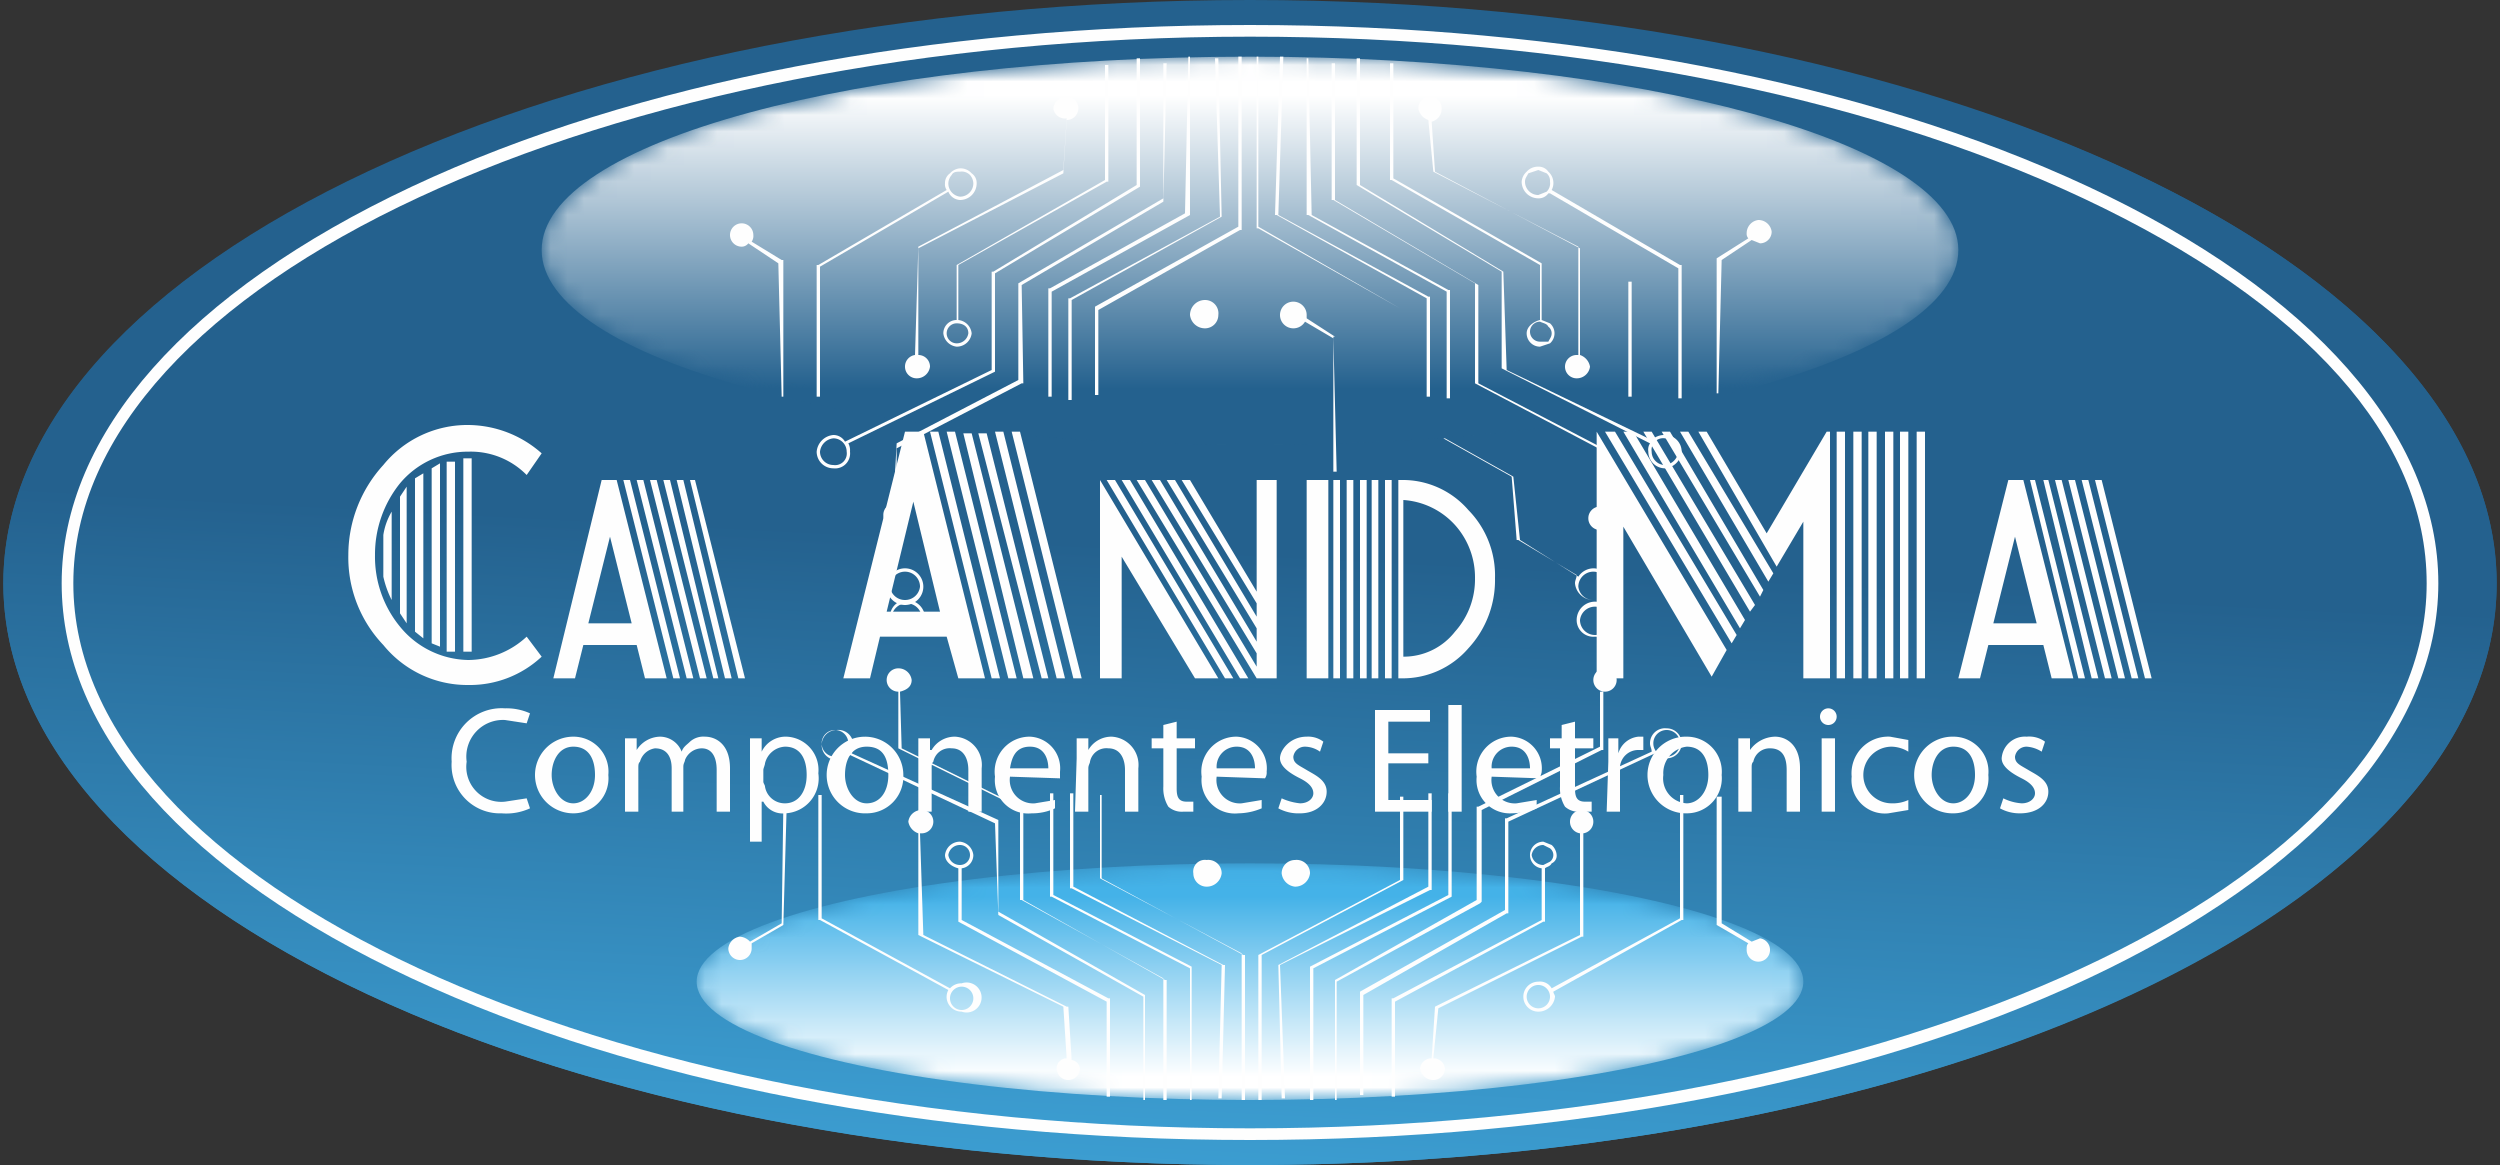 <svg xmlns="http://www.w3.org/2000/svg" xmlns:xlink="http://www.w3.org/1999/xlink" viewBox="0 0 150 69.9"><rect x="0" y="0" width="150" height="69.9" fill="#333333" stroke="none"/><defs><linearGradient id="a" x1="75" y1="5.7" x2="75" y2="23.32" gradientUnits="userSpaceOnUse"><stop offset="0" stop-color="#fff"/><stop offset="1" stop-color="#030202"/></linearGradient><linearGradient id="c" x1="-220.04" y1="-6.21" x2="-220.04" y2="4.61" gradientTransform="rotate(180 -72.5 29.2)" xlink:href="#a"/><linearGradient id="b" x1="72.52" y1="82.98" x2="75.1" y2="32.97" gradientUnits="userSpaceOnUse"><stop offset="0" stop-color="#44b2e8"/><stop offset="1" stop-color="#24618e"/></linearGradient><linearGradient id="d" x1="72.64" y1="80.49" x2="75.1" y2="33.09" xlink:href="#b"/><linearGradient id="f" x1="75" y1="5.7" x2="75" y2="23.32" gradientUnits="userSpaceOnUse"><stop offset="0" stop-color="#fff"/><stop offset="1" stop-color="#24618e"/></linearGradient><linearGradient id="h" x1="-220.04" y1="-6.21" x2="-220.04" y2="4.61" gradientTransform="rotate(180 -72.5 29.2)" gradientUnits="userSpaceOnUse"><stop offset="0" stop-color="#fff"/><stop offset="1" stop-color="#44b2e8"/></linearGradient><mask id="e" x="32.54" y="3.39" width="84.93" height="23.28" maskUnits="userSpaceOnUse"><path d="M117.5 15c0 6.5-19 11.7-42.5 11.7S32.5 21.5 32.5 15 51.5 3.4 75 3.4s42.5 5.2 42.5 11.6Z" fill="url(#a)"/></mask><mask id="g" x="41.8" y="51.75" width="66.39" height="14.3" maskUnits="userSpaceOnUse"><ellipse cx="75" cy="58.9" rx="33.2" ry="7.1" fill="url(#c)"/></mask></defs><g data-name="ca and ma" style="isolation:isolate"><ellipse cx="75" cy="35" rx="74.8" ry="34.9" fill="url(#b)"/><path d="M75 0C33.7 0 .2 15.7.2 35S33.7 69.9 75 69.9s74.8-15.7 74.8-34.9S116.3 0 75 0Zm50.3 58.7C111.9 65 94 68.4 75 68.4S38.1 65 24.7 58.7 3.7 43.9 3.7 35s7.5-17.5 21-23.8S56 1.5 75 1.5s36.9 3.4 50.3 9.7 21 14.8 21 23.8-7.5 17.4-21 23.7Z" fill="url(#b)" style="mix-blend-mode:multiply"/><path d="M125 11.9c-13.4-6.3-31.1-9.7-50-9.7C36.1 2.2 4.4 16.9 4.4 35S36.1 67.7 75 67.7 145.6 53 145.6 35c0-8.7-7.3-16.9-20.6-23.1Z" fill="url(#d)"/><path d="M145.6 35c0 18-31.7 32.7-70.6 32.7S4.4 53 4.4 35 36.1 2.2 75 2.2c18.9 0 36.6 3.4 50 9.7s20.6 14.4 20.6 23.1ZM75 1.5c-19 0-36.9 3.4-50.3 9.7S3.7 26 3.7 35s7.5 17.4 21 23.7S56 68.4 75 68.4s36.9-3.4 50.3-9.7 21-14.8 21-23.7-7.5-17.5-21-23.8S94 1.5 75 1.5Z" fill="#fefefe"/><g mask="url(#e)"><path d="M117.5 15c0 6.5-19 11.7-42.5 11.7S32.5 21.5 32.5 15 51.5 3.4 75 3.4s42.5 5.2 42.5 11.6Z" fill="url(#f)"/></g><g mask="url(#g)"><ellipse cx="75" cy="58.9" rx="33.2" ry="7.1" fill="url(#h)"/></g><path d="m46.9 15.6-1.8-1.1a.6.6 0 0 0 .1-.4.7.7 0 1 0-1.4 0 .7.7 0 0 0 .7.7.5.5 0 0 0 .4-.2l1.8 1.2.2 8h.1v-8.2Zm2.3.4 7.7-4.5a.8.8 0 0 0 .7.5 1 1 0 0 0 1-1 .7.7 0 0 0-.3-.6.9.9 0 0 0-.7-.3.9.9 0 0 0-.6.3.7.7 0 0 0-.3.6.6.6 0 0 0 .1.4l-7.7 4.5H49v7.9h.2Zm7.9-5.5c.1-.2.3-.2.5-.2a.7.7 0 0 1 .6.2.8.8 0 0 1 .2.5.8.8 0 0 1-.8.8.8.8 0 0 1-.7-.8.8.8 0 0 1 .2-.5ZM64 7.1l-.2 3.1-8.7 4.6-.2 6.5a.7.7 0 0 0-.6.7.7.7 0 0 0 .7.7.8.8 0 0 0 .8-.7.7.7 0 0 0-.7-.7v-6.4l8.7-4.5.2-3.2a.7.7 0 1 0 0-1.4.8.8 0 0 0-.8.7.7.7 0 0 0 .8.6Zm28.3 4.8a.7.7 0 0 0 .6-.3h.1l7.7 4.5v7.8h.2v-8h-.1l-7.7-4.5a.9.9 0 0 0 .1-.5.9.9 0 0 0-.3-.6.7.7 0 0 0-.6-.3.9.9 0 0 0-.7.3.9.9 0 0 0-.3.6 1 1 0 0 0 1 1Zm-.6-1.5.6-.2.5.2a.6.6 0 0 1 .2.5.7.7 0 0 1-.2.6l-.5.2a.8.8 0 0 1-.8-.8c0-.2.1-.3.2-.5Zm6.2 13.4v-6.9h-.2v6.9Zm-5.5-7.9v3.3c-.4.1-.8.4-.8.8a.8.8 0 0 0 .8.8l.6-.2a.8.8 0 0 0 0-1.2l-.5-.2v-3.4l-8.9-5.1V3.8h-.2v7h.1Zm.5 3.7a.5.5 0 0 1 .2.4c0 .2-.1.3-.2.5h-.5a.6.6 0 0 1-.6-.6.6.6 0 0 1 .6-.6c.2.1.4.1.5.3Zm-14.4-6.7 8.3 4.6v6.4h.2v-6.5h-.1l-8.2-4.5-.2-9.4h-.1v9.4Zm-21.1 2.9v3.4a.8.8 0 0 0-.8.8.9.9 0 0 0 .8.8.9.9 0 0 0 .9-.8.9.9 0 0 0-.8-.8v-3.3l8.9-5h.1v-7h-.2v6.9l-8.9 5.1Zm.7 4.2a.7.7 0 0 1-.7.6.6.6 0 0 1-.6-.6.6.6 0 0 1 .6-.6c.4 0 .7.2.7.6ZM85.7 7.2l.3 3.1 8.7 4.5v6.5h-.1a.7.7 0 0 0 0 1.4.8.8 0 0 0 .8-.7.9.9 0 0 0-.6-.7v-6.4l-8.7-4.6-.2-3a.8.8 0 0 0 .6-.8.7.7 0 0 0-1.4 0 .9.9 0 0 0 .6.7Zm-9 5.7.3-9.5h-.2l-.3 9.5h.1l9 5v5.9h.2v-6h-.1Zm3.4 7.3-1.7-1.1v-.2a.8.8 0 1 0-1.6 0 .8.8 0 0 0 .8.8.8.8 0 0 0 .7-.4l1.7 1v8h.2l-.2-8.1Zm15.5 13.9a1.1 1.1 0 0 0-.9.5l-3.5-2.2-.4-3.8-4.1-2.3h-.1l4.1 2.3.3 3.8h.1l3.5 2.1c0 .2-.1.3-.1.5a1.1 1.1 0 0 0 1.1 1 1 1 0 0 0 1-1 1 1 0 0 0-1-.9Zm0 1.9a.9.9 0 0 1-.9-.8.9.9 0 0 1 1.8 0 .9.9 0 0 1-.9.8ZM75.5 13.6V3.4h-.1v10.3h.1l8.5 4.8v5.2-5.2Zm30-.4a.8.8 0 0 0-.7.8.4.4 0 0 0 .1.3l-1.9 1.2v8.1h.1l.2-8 1.8-1.2.5.2a.7.7 0 0 0 .7-.7.8.8 0 0 0-.8-.7Zm-45.8 9.1v-5.9l8.7-5.2V3.5h-.2v7.6l-8.6 5.2h-.1v5.9l-8.8 4.3a.8.8 0 0 0-.7-.4 1.1 1.1 0 0 0-1 1 1 1 0 0 0 1 1 .9.9 0 0 0 1-1 .9.9 0 0 0-.1-.5ZM50 27.9a.8.8 0 0 1-.8-.8.9.9 0 0 1 .8-.8.8.8 0 0 1 .8.8.7.7 0 0 1-.8.8Zm49.9-1.8a1.1 1.1 0 0 0-.8.3l-8.7-4.2-.2-5.9-8.6-5.2V3.5h-.2v7.6l8.7 5.2v5.8l8.9 4.5a.7.7 0 0 0-.1.5 1 1 0 0 0 1 1 1.1 1.1 0 0 0 1-1 1 1 0 0 0-1-1Zm0 1.8a.8.8 0 0 1-.8-.8.7.7 0 0 1 .8-.8.8.8 0 0 1 .8.8.9.9 0 0 1-.8.8Zm-3.7 2.5-.2-3.6-7.3-3.8v-5.9L80.1 12V3.8h-.2V12h.1l8.5 5v6l7.4 3.9v3.5a.7.7 0 0 0-.6.7.7.7 0 0 0 1.4 0 .7.7 0 0 0-.5-.7ZM61.3 17.1l8.5-5 .2-8.3h-.2v8.1L61.1 17v5.8l-7.3 3.8-.2 3.6a.7.7 0 0 0-.6.7.7.7 0 0 0 1.4 0 .7.7 0 0 0-.6-.7v-3.3l7.5-3.9h.1Zm10.1-4.2V3.4h-.1l-.2 9.4-8.1 4.5h-.1v6.5h.2v-6.3l8.3-4.6ZM54.3 34.1a1.1 1.1 0 0 0-1.1 1.1 1.1 1.1 0 0 0 2.2 0 1.1 1.1 0 0 0-1.1-1.1Zm0 1.9a.9.9 0 0 1-.9-.8.9.9 0 0 1 1.8 0 .9.9 0 0 1-.9.8Zm18-18a.9.9 0 0 0-.9.9.9.9 0 0 0 .9.8.8.8 0 0 0 .8-.8.8.8 0 0 0-.8-.9Zm2-14.6v10.2l-8.6 4.8v5.3h.2v-5.1l8.5-4.8h.1V3.4Zm-1 9.6-.2-9.5h-.2l.3 9.5-9 4.9h-.1V24h.2v-6l9-5Z" fill="#fefefe"/><path d="m86 63.5.3-3 8.6-4.3h.1V50a.7.7 0 0 0 .6-.7.7.7 0 0 0-1.4 0 .7.7 0 0 0 .6.7v6.1l-8.7 4.3-.2 3.1a.7.7 0 0 0-.7.6.8.8 0 0 0 .8.7.7.7 0 0 0 .7-.7.7.7 0 0 0-.7-.6Zm-21.7.1-.2-3.2H64l-8.6-4.3-.2-6.1h.1a.7.7 0 0 0 0-1.4.8.8 0 0 0-.8.7.9.9 0 0 0 .6.7v6.1l8.7 4.3.2 3.1a.6.6 0 0 0-.6.6.7.7 0 0 0 1.4 0 .6.6 0 0 0-.5-.5Zm22.8-9.8v-6.2h-.2v6.1L78.6 58v8h.2v-7.9l8.3-4.3Zm-29.4 1.4v-3.1a.8.8 0 0 0 .7-.8.9.9 0 0 0-.8-.8.9.9 0 0 0-.9.8c0 .4.4.7.8.8v3.2l8.9 4.8v5.7h.2v-5.9h-.1Zm-.8-3.9a.7.7 0 0 1 .7-.6.6.6 0 0 1 0 1.2.7.7 0 0 1-.7-.6Zm43.1-7.6a.9.9 0 0 0-1 .9c0 .2.1.3.1.5l-8.7 4h-.1v5.5l-8.7 4.9v6.2h.2v-6l8.6-4.9h.1v-5.5l8.8-4.1a.8.8 0 0 0 .7.3.9.9 0 1 0 0-1.8Zm0 1.7a.8.8 0 1 1 0-1.6.8.8 0 0 1 0 1.6Zm-7.3 9.9v-3.2c.1-.1.3-.1.4-.3a.5.5 0 0 0 .3-.5.9.9 0 0 0-.3-.6l-.5-.2a.8.8 0 0 0-.8.8.8.8 0 0 0 .7.8v3.1l-8.9 4.7h-.1v5.9h.2v-5.7l8.9-4.8Zm-.8-4a.7.7 0 0 1 .7-.6l.4.2a.5.5 0 0 1 0 .8l-.4.2a.7.7 0 0 1-.7-.6ZM57.7 59a.9.9 0 0 0-.7.3l-7.7-4.2v-7.4h-.2v7.5h.1l7.7 4.2a.9.9 0 0 0-.1.5.9.9 0 0 0 .9.8.9.9 0 1 0 0-1.7Zm0 1.6a.7.7 0 1 1 0-1.4.7.7 0 1 1 0 1.4Zm47.9-4.3-.5.2-1.8-1.1v-7.6h-.3v7.7l1.9 1.1c-.1.1-.1.2-.1.4a.7.7 0 0 0 1.4 0 .7.7 0 0 0-.6-.7Zm-10-15.5a.7.7 0 1 0 .7-.7.7.7 0 0 0-.7.7Zm.1-2.6a1 1 0 0 0 1.1-1 1.1 1.1 0 0 0-2.2 0 1 1 0 0 0 1.1 1Zm0-1.8a.9.9 0 0 1 .9.8.9.9 0 0 1-1.8 0 .9.9 0 0 1 .9-.8Zm-6.8 17.7v-5.5l7.2-3.6h.1v-3.5H96v3.3l-7.3 3.6h-.1V54l-8.5 4.8V66h.1v-7.1l8.6-4.7Zm-42 1.3L45 56.5a.9.9 0 0 0-.6-.3.8.8 0 0 0-.7.7.7.7 0 1 0 1.4 0v-.3l1.9-1.1.2-7.1H47ZM54.4 38a1 1 0 0 0 1.1-1 1.1 1.1 0 0 0-1.1-1 1 1 0 0 0-1 1 .9.9 0 0 0 1 1Zm0-1.8a.9.9 0 0 1 .9.8.9.9 0 1 1-1.8 0 .9.9 0 0 1 .9-.8ZM71.5 58l-8.3-4.3v-6.1H63v6.2h.1l8.3 4.3V66h.1v-7.9Zm-1.5.8h-.1L61.4 54v-5.5l-7.3-3.6-.1-3.4c.4-.1.7-.3.7-.7a.8.8 0 0 0-.8-.7.7.7 0 0 0 0 1.4v3.4l7.3 3.6V54h.1l8.5 4.7V66h.2v-7.1Zm30.8-3.7-7.7 4.2a.8.8 0 0 0-.8-.4.9.9 0 0 0 0 1.8 1 1 0 0 0 1-.9c0-.1-.1-.2-.1-.3l7.7-4.3h.1v-7.5h-.2Zm-8.5 5.4a.7.7 0 1 1 0-1.4.7.7 0 1 1 0 1.4Zm-32.4-5.8v-5.5l-8.8-4a.9.9 0 0 0 .1-.5.9.9 0 0 0-1-.9.9.9 0 1 0 0 1.8 1.1 1.1 0 0 0 .8-.3l8.7 4.1.2 5.5 8.7 4.9V66h.1v-6.3Zm-9.8-9.3a.8.8 0 1 1 0-1.6.8.8 0 1 1 0 1.6Zm16 7.3v-5H66v5l8.5 4.5V66h.2v-8.7h-.1Zm-1.7.5v-5.6h-.2v5.7h.1l9 4.6-.2 8h.2l.2-8h-.1Zm19.8-.4v-5H84v5l-8.5 4.5V66h.2v-8.7Zm-6.5.4a.9.9 0 0 0 .9-.8.8.8 0 0 0-.9-.8.8.8 0 0 0-.8.8.9.9 0 0 0 .8.8Zm8.1.2h.1v-5.8h-.2v5.6l-9 4.7.2 8h.2l-.3-8Zm-13.4-.2a.9.9 0 0 0 .9-.8.8.8 0 0 0-.9-.8.7.7 0 0 0-.8.8.8.8 0 0 0 .8.8ZM32.5 27.2l-.9 1.3a4.7 4.7 0 0 0-3.5-1.4A5.3 5.3 0 0 0 24 29a6.8 6.8 0 0 0-1.5 4.3 6.6 6.6 0 0 0 1.5 4.3 5.4 5.4 0 0 0 4.1 2 5.2 5.2 0 0 0 3.5-1.4l.9 1.2a6.3 6.3 0 0 1-4.4 1.7 6.5 6.5 0 0 1-5.1-2.4 7.6 7.6 0 0 1-2.1-5.4 8 8 0 0 1 2.1-5.4 6.5 6.5 0 0 1 5.1-2.4 6.7 6.7 0 0 1 4.4 1.7Zm-9 8.8a5.9 5.9 0 0 1-.5-1.4v-2.5a3.9 3.9 0 0 1 .5-1.4Zm.9 1.4-.4-.6v-7l.4-.6Zm1 .9-.5-.4v-9.2l.5-.3Zm1 .5-.5-.2V28.1l.5-.3Zm.9.3h-.5V27.7h.5Zm1 0h-.5V27.5h.5ZM40 40.7h-1.3l-.5-2H35l-.5 2h-1.3l2.9-11.9h.9Zm-2.1-3.3-1.3-5.2-1.3 5.2Zm2.9 3.3h-.4l-3-11.9h.4Zm.8 0h-.4l-3-11.9h.4Zm.8 0H42l-3-11.9h.4Zm.7 0h-.3l-3-11.9h.4Zm.8 0h-.4l-2.9-11.9h.4Zm.8 0h-.4l-2.9-11.9h.3Z" fill="#fefefe"/><path d="M59.1 40.7h-1.6l-.7-2.5h-4l-.6 2.5h-1.6l3.7-14.8h1.1Zm-2.7-4-1.6-6.6-1.6 6.6Zm3.6 4h-.5l-3.7-14.8h.5Zm1 0h-.5l-3.7-14.8h.5Zm1 0h-.6L57.8 26h.5Zm.9 0h-.4L58.7 26h.5Zm1 0h-.5l-3.7-14.8h.5Zm1 0h-.5l-3.7-14.8h.5ZM73.1 40.7h-1.4l-4.4-7.3v7.3H66V28.8Zm.9 0h-.5l-7.1-11.9h.5Zm.9 0h-.5l-7.1-11.9h.5Zm1.7 0h-1.2l-7.2-11.9h.5L75.4 40v-.8l-6.3-10.4h.5l5.8 9.7v-.8L70 28.8h.5l4.9 8.2v-.8l-4.5-7.4h.5l4 6.7v-6.7h1.2ZM79.7 40.7h-1.3V28.8h1.3Zm.7 0H80V28.8h.4Zm.8 0h-.4V28.8h.4Zm.8 0h-.4V28.8h.4Zm.7 0h-.4V28.8h.4Zm.8 0h-.4V28.8h.4Zm6.2-6a6 6 0 0 1-1.6 4.2 5.2 5.2 0 0 1-4 1.8h-.2V28.8h.2a5.2 5.2 0 0 1 4 1.8 5.6 5.6 0 0 1 1.6 4.1Zm-1.2 0a4.7 4.7 0 0 0-1.2-3.2 4.6 4.6 0 0 0-3.1-1.5v9.4a3.9 3.9 0 0 0 3.1-1.5 4.7 4.7 0 0 0 1.2-3.2ZM103.6 39l-.9 1.6-5.3-9v9.1h-1.6V25.9Zm.6-.9-.3.5-7.6-12.7h.6Zm.5-.9-.3.5-7-11.8h.6Zm.6-.9-.3.4-6.4-10.8h.5Zm.5-.9-.2.4-5.9-9.9h.5Zm.6-1-.3.5-5.3-9h.5Zm3.4 6.3h-1.6v-9.4l-1.6 2.7-4.7-8.1h.5L106 32l3.6-6.1h.2Zm.9 0h-.5V25.9h.5Zm1 0h-.5V25.9h.5Zm.9 0h-.5V25.9h.5Zm1 0h-.5V25.9h.5Zm.9 0h-.5V25.9h.5Zm1 0h-.5V25.9h.5ZM124.4 40.7h-1.3l-.5-2h-3.3l-.5 2h-1.3l3-11.9h.9Zm-2.2-3.3-1.3-5.2-1.3 5.2Zm2.9 3.3h-.4l-2.9-11.9h.3Zm.8 0h-.4l-2.9-11.9h.3Zm.8 0h-.4l-3-11.9h.4Zm.8 0h-.4l-3-11.9h.4Zm.8 0h-.4l-3-11.9h.4Zm.8 0h-.4l-3-11.9h.4ZM31.8 48.5a3.4 3.4 0 0 1-1.7.3 2.9 2.9 0 0 1-3-3.1 3 3 0 0 1 3.2-3.2 3.4 3.4 0 0 1 1.5.3l-.2.6-1.3-.2a2.2 2.2 0 0 0-2.3 2.5 2.1 2.1 0 0 0 2.3 2.4l1.3-.2ZM34.4 48.8a2.3 2.3 0 0 1 0-4.6 2.1 2.1 0 0 1 2.1 2.3 2.1 2.1 0 0 1-2.1 2.3Zm0-.6c.7 0 1.3-.7 1.3-1.7s-.4-1.7-1.3-1.7-1.3.9-1.3 1.7.5 1.7 1.3 1.7ZM37.5 45.5v-1.2h.7v.7a1.7 1.7 0 0 1 1.4-.8 1.4 1.4 0 0 1 1.3.9c.1-.3.3-.4.5-.6a1.2 1.2 0 0 1 .9-.3c.6 0 1.5.4 1.5 1.9v2.6H43v-2.5c0-.8-.3-1.3-.9-1.3a1.1 1.1 0 0 0-1 .7c0 .1-.1.2-.1.4v2.7h-.7v-2.6c0-.7-.3-1.2-1-1.2a1.1 1.1 0 0 0-.9.8c-.1.1-.1.2-.1.4v2.6h-.8ZM45 45.7v-1.4h.7v.8a1.6 1.6 0 0 1 1.5-.9 2 2 0 0 1 1.9 2.2 2.1 2.1 0 0 1-2 2.4 1.3 1.3 0 0 1-1.3-.7h-.1v2.4H45Zm.8 1.2c0 .1.1.2.1.3a1.2 1.2 0 0 0 1.2 1c.8 0 1.3-.7 1.3-1.7s-.4-1.7-1.3-1.7a1.3 1.3 0 0 0-1.2 1c0 .1-.1.3-.1.4ZM52 48.8a2.3 2.3 0 1 1 2.2-2.3 2.2 2.2 0 0 1-2.2 2.3Zm0-.6c.8 0 1.3-.7 1.3-1.7s-.3-1.7-1.3-1.7-1.3.9-1.3 1.7.5 1.7 1.3 1.7ZM55.1 45.5v-1.2h.7v.7h.1a1.6 1.6 0 0 1 1.4-.8 1.7 1.7 0 0 1 1.6 1.9v2.6h-.8v-2.5c0-.7-.3-1.3-1-1.3a1 1 0 0 0-1.1.8c-.1.1-.1.2-.1.4v2.6h-.8ZM60.6 46.6a1.4 1.4 0 0 0 1.5 1.6l1.2-.2v.5a3.2 3.2 0 0 1-1.4.3 2 2 0 0 1-2.2-2.2 2.1 2.1 0 0 1 2.1-2.4 1.9 1.9 0 0 1 1.8 2.1v.4Zm2.3-.5c0-.5-.2-1.3-1.1-1.3s-1.1.7-1.2 1.3ZM64.6 45.5v-1.2h.7v.7a1.6 1.6 0 0 1 1.4-.8 1.7 1.7 0 0 1 1.6 1.9v2.6h-.8v-2.5c0-.7-.3-1.3-1-1.3a1 1 0 0 0-1.1.8c0 .1-.1.2-.1.4v2.6h-.8ZM70.6 43.3v1h1.1v.6h-1.1v2.4c0 .5.1.8.6.8h.4v.6H71a1.2 1.2 0 0 1-.9-.3 2.1 2.1 0 0 1-.3-1.2v-2.3h-.7v-.6h.7v-.8ZM73 46.6a1.4 1.4 0 0 0 1.5 1.6l1.2-.2v.5a3.7 3.7 0 0 1-1.4.3 2 2 0 0 1-2.2-2.2 2.1 2.1 0 0 1 2.1-2.4 1.9 1.9 0 0 1 1.8 2.1.6.6 0 0 1-.1.4Zm2.3-.5c0-.5-.2-1.3-1.1-1.3a1.2 1.2 0 0 0-1.2 1.3ZM76.9 47.9a3.5 3.5 0 0 0 1.1.3c.5 0 .8-.3.8-.6s-.2-.6-.8-.9-1.2-.7-1.2-1.2.6-1.3 1.6-1.3a1.5 1.5 0 0 1 1 .3l-.2.6a1.6 1.6 0 0 0-.9-.3.7.7 0 0 0-.7.6c0 .4.3.5.8.8s1.2.6 1.2 1.3-.6 1.3-1.6 1.3a2.5 2.5 0 0 1-1.3-.3ZM85.7 45.8h-2.4V48h2.6v.7h-3.4v-6.1h3.3v.7h-2.5v1.9h2.4ZM86.9 42.3h.8v6.4h-.8ZM89.5 46.6a1.4 1.4 0 0 0 1.5 1.6l1.2-.2v.5a4.3 4.3 0 0 1-1.5.3 2 2 0 0 1-2.1-2.2 2.1 2.1 0 0 1 2.1-2.4 1.9 1.9 0 0 1 1.8 2.1c0 .1-.1.3-.1.4Zm2.3-.5c0-.5-.2-1.3-1.1-1.3a1.2 1.2 0 0 0-1.2 1.3ZM94.5 43.3v1h1.1v.6h-1.1v2.4c0 .5.1.8.6.8h.4v.6h-.7a1.2 1.2 0 0 1-.9-.3 2.1 2.1 0 0 1-.3-1.2v-2.3H93v-.6h.7v-.8ZM96.5 45.7v-1.4h.6v.9a1.4 1.4 0 0 1 1.2-1h.3v.8h-.3a1.1 1.1 0 0 0-1.1 1v2.7h-.8ZM101.1 48.8a2.3 2.3 0 0 1 .1-4.6 2.1 2.1 0 0 1 2.1 2.3 2.1 2.1 0 0 1-2.1 2.3Zm.1-.6c.7 0 1.3-.7 1.3-1.7s-.4-1.7-1.3-1.7a1.6 1.6 0 0 0-1.4 1.7 1.5 1.5 0 0 0 1.4 1.7ZM104.3 45.5v-1.2h.7v.7a1.9 1.9 0 0 1 1.5-.8c.6 0 1.5.4 1.5 1.9v2.6h-.8v-2.5c0-.7-.2-1.3-1-1.3a1 1 0 0 0-1 .8c-.1.1-.1.2-.1.4v2.6h-.8ZM109.7 43.5a.5.5 0 1 1 .5-.5.5.5 0 0 1-.5.5Zm-.4 5.2v-4.4h.8v4.4ZM114.5 48.6l-1.2.2a2 2 0 0 1-2.2-2.2 2.2 2.2 0 0 1 2.3-2.4l1.1.2v.7a2 2 0 0 0-1-.3 1.7 1.7 0 0 0 0 3.4 2.2 2.2 0 0 0 1-.2ZM117.1 48.8a2.3 2.3 0 0 1 .1-4.6 2.1 2.1 0 0 1 2.1 2.3 2.1 2.1 0 0 1-2.1 2.3Zm.1-.6c.7 0 1.3-.7 1.3-1.7s-.4-1.7-1.3-1.7-1.3.9-1.3 1.7.5 1.7 1.3 1.7ZM120.2 47.9a2.9 2.9 0 0 0 1.1.3c.5 0 .8-.3.8-.6s-.2-.6-.8-.9-1.2-.7-1.2-1.2a1.4 1.4 0 0 1 1.5-1.3 1.6 1.6 0 0 1 1.1.3l-.2.6a1.9 1.9 0 0 0-.9-.3.7.7 0 0 0-.7.6c0 .4.3.5.8.8s1.2.6 1.2 1.3-.6 1.3-1.7 1.3a2.4 2.4 0 0 1-1.2-.3Z" fill="#fefefe"/></g></svg>